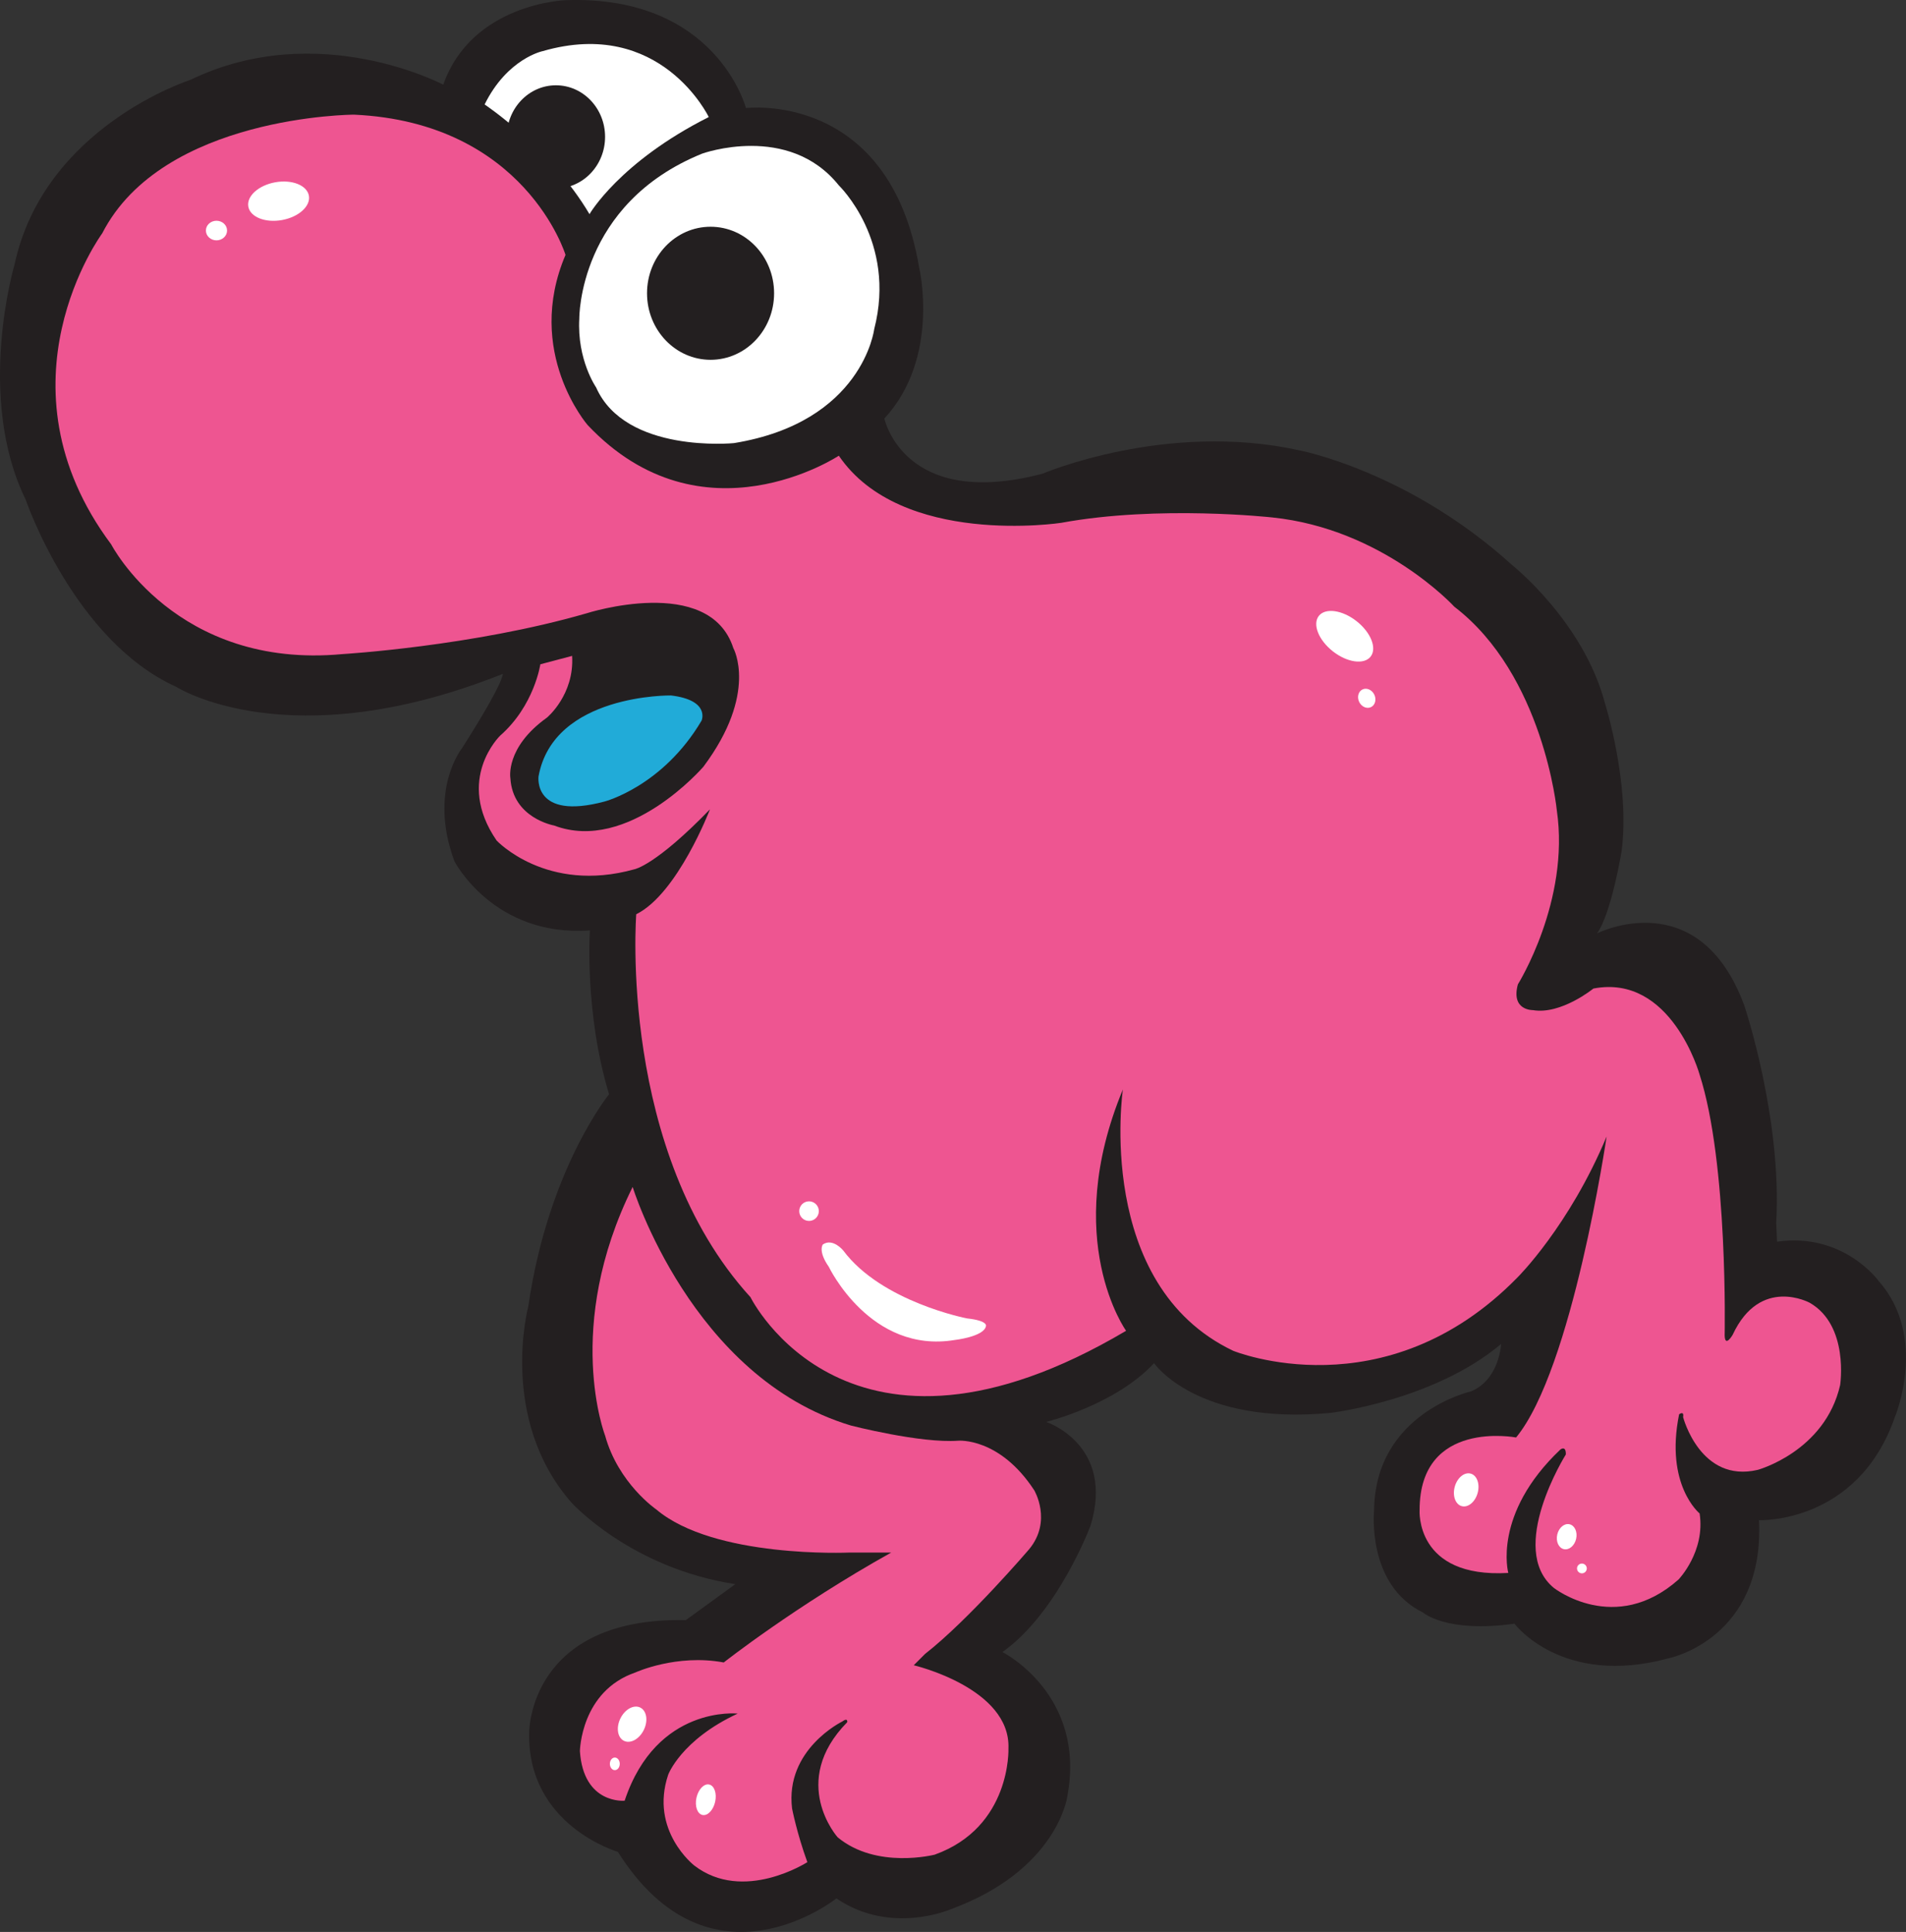 <?xml version="1.0" encoding="UTF-8"?>
<svg id="Layer_1" xmlns="http://www.w3.org/2000/svg" viewBox="0 0 636.02 644.65">
  <rect x="0" y="0" width="636.02" height="644.65" fill="#333333" stroke="none"/>
  <defs>
    <style>
      .cls-1 {
        fill: #ee5591;
      }

      .cls-2 {
        fill: #231f20;
      }

      .cls-3 {
        fill: #21abd8;
      }

      .cls-4 {
        fill: #fff;
      }
    </style>
  </defs>
  <path class="cls-2" d="M592.97,414.33c22.27-3.2,34,13.2,34,13.2,16.53,18.8,5.33,45.33,5.33,45.33-12.4,35.73-45.33,34.4-45.33,34.4,1.87,39.47-29.87,46-29.87,46-35.87,9.87-51.73-11.47-51.73-11.47-22.8,3.2-30.53-3.73-30.53-3.73-18.8-9.2-16.33-33.8-16.33-33.8.2-32.8,32.4-40,32.4-40,9.5-4,10-15.8,10-15.8-22.6,19-57,23-57,23-44.6,4.2-58.8-16.6-58.8-16.6-13,14-36,19.6-36,19.6,0,0,23,7.6,14.8,34.6,0,0-10.8,29-29.4,42.2,0,0,28.2,14.2,21.6,48.4,0,0-3.4,24.4-38.8,37.4,0,0-20,8.8-38.2-3.6,0,0-42,33.53-72.93-15.53,0,0-30.4-8.8-29.6-40,0,0,0-38.4,52.27-37.33l16.53-12c-34.93-5.33-54.67-27.2-54.67-27.2-24.53-28-14.4-65.6-14.4-65.6,6.67-45.87,26.93-70.67,26.93-70.67-8.27-27.2-6.4-54.67-6.4-54.67-32.13,2.27-45.2-23.07-45.2-23.07-8.8-23.73,2.53-37.73,2.53-37.73,14.27-22.4,13.6-24.8,13.6-24.8-71.47,28.53-109.07,4.27-109.07,4.27-34.13-15.47-50.13-62.4-50.13-62.4-16.8-34.4-3.73-78.4-3.73-78.4C14.71,42.2,63.51,26.66,63.51,26.66c42.6-20.6,84.4,1.6,84.4,1.6C157.51,1.06,188.71.06,188.71.06c50.4-1.8,60.2,36,60.2,36,0,0,47.8-6,57.8,53.2,0,0,7.2,30-11.6,50.4,0,0,6.4,30.6,52.8,18.4,0,0,41.2-17.6,85.6-7.8,0,0,36.4,6.8,71.2,38.4,0,0,23.6,18.8,30.8,45.8,0,0,8.6,27.2,5.6,49.6,0,0-3.4,20.8-8.2,27.4,0,0,34-17.2,49.2,24.2,0,0,12.6,37.6,10.6,72.4l.27,6.27Z"/>
  <path class="cls-1" d="M304.91,555.66s32.4,7.6,31.6,27.8c0,0,1,26.2-24.6,35.4,0,0-19.4,5-32.4-5.8,0,0-16.4-18.4,3.2-38.4,0,0,.3-1.7-1.7-.2,0,0-19.1,9.3-16.7,29,0,0,1.6,8.3,5.1,17.9,0,0-21.37,13.77-37.77,1.1,0,0-14.93-11.6-8.67-30.27,0,0,4.27-11.6,23.2-20.4,0,0-27.07-2.93-37.73,29.07,0,0-13.73,1.33-14.93-16.53,0,0,.27-20,18.53-26.27,0,0,13.73-6.27,29.47-3.33,0,0,23.87-18.8,55.87-36.67h-14.13s-44.93,2-64.27-14.4c0,0-12.67-8.67-17.07-24.67,0,0-14-36.13,9.2-82.93,0,0,19.6,63.6,72.8,79.6,0,0,23.2,6,35.87,5.07,0,0,13.73-1.2,25.33,16.53,0,0,6.13,10.27-1.73,19.73,0,0-20.07,23.47-34.67,34.87l-3.8,3.8Z"/>
  <path class="cls-1" d="M536.11,379.26s-11.4,77.6-30.2,100.4c0,0-32.2-6.2-32.2,24.2,0,0-1.6,22.8,29.6,21,0,0-5.4-19.6,17.4-41.2,0,0,1.87-1.47,1.8,1.67,0,0-19.8,31.53-4,44.53,0,0,20.4,16,41.6-2.8,0,0,9-9.31,7.04-22.05,0,0-11.64-9.48-6.84-33.08,0,0,1.73-1.33,1.33.93,0,0,5.73,22.13,24.93,17.6,0,0,22.4-6.13,27.47-28.27,0,0,3.07-19.87-10.13-27.47,0,0-16.53-9.07-25.73,10.67,0,0-2.53,4.4-2.67.27,0,0,1.2-57.6-8.4-87.2,0,0-9.4-33.6-35.4-28.6,0,0-10.8,8.8-20.2,7.2,0,0-7.4.2-5-8.6,0,0,17.4-27.8,13-58,0,0-4.4-45.2-34.2-68,0,0-23.8-26-60.8-29.8,0,0-37.8-4.2-70.4,1.8,0,0-53.4,8.2-74.2-22.4,0,0-45.6,30.2-83.8-10.2,0,0-21.2-24.4-7.4-56.8,0,0-13.4-44.2-70.6-46.8,0,0-63.8.2-84,39.6,0,0-37,50.2,3,103.8,0,0,21.6,41.8,77.2,36.6,0,0,43.4-2.6,81.4-13.6,0,0,41-13.2,49,11.6,0,0,8.4,15-10,39.6,0,0-25,29-49.8,19.6,0,0-13.8-2.4-14.6-15.8,0,0-1.8-10.2,12.2-20.2,0,0,9.2-7.6,8.4-20.6l-10.6,2.8s-2,13.8-13.4,23.8c0,0-15.2,14.6-1.2,35,0,0,16.6,17.8,46,9.6,0,0,7-1.2,25.2-20,0,0-10.8,28.2-24.6,35,0,0-6.13,79.27,38.13,127.8,0,0,32.53,66.13,125.33,11.2,0,0-21.87-30.4-1.07-80.53,0,0-9.6,65.07,36.8,87.2,0,0,50.67,20.8,94.93-24.53,0,0,17.2-17.07,29.67-46.93Z"/>
  <path class="cls-3" d="M234.11,240.46s3-6.8-10.2-8.4c0,0-39.2-.6-44.2,27,0,0-2,14.8,22,8.4,0,0,19.4-5,32.4-27Z"/>
  <path class="cls-4" d="M193.31,106.26s-.4-38.2,41-55c0,0,28.8-10.4,45.6,10.6,0,0,19.4,18.6,11.8,48,0,0-3.8,31-46.8,38,0,0-36.2,3.6-46-18.6,0,0-6.4-9.2-5.6-23Z"/>
  <ellipse class="cls-2" cx="237.11" cy="97.86" rx="21.2" ry="22.2"/>
  <path class="cls-4" d="M236.51,39.06s-16-33.4-55.4-22c0,0-11.8,2.4-19.4,17.8,0,0,22,14.6,35,36.6,0,0,10-17.4,39.8-32.4Z"/>
  <ellipse class="cls-2" cx="185.51" cy="45.66" rx="16.4" ry="17.2"/>
  <ellipse class="cls-4" cx="72.24" cy="76.93" rx="3.53" ry="3.27"/>
  <ellipse class="cls-4" cx="92.97" cy="67.13" rx="10.27" ry="6.4" transform="translate(-10.47 17.63) rotate(-10.26)"/>
  <ellipse class="cls-4" cx="456.07" cy="233.05" rx="2.8" ry="3.27" transform="translate(-55.94 220.52) rotate(-25.67)"/>
  <ellipse class="cls-4" cx="448.72" cy="212.31" rx="6.4" ry="10.99" transform="translate(4.58 434.03) rotate(-51.85)"/>
  <circle class="cls-4" cx="527.87" cy="523.36" r="1.63"/>
  <ellipse class="cls-4" cx="522.77" cy="512.74" rx="4.26" ry="3.23" transform="translate(-93.85 907.66) rotate(-77.08)"/>
  <ellipse class="cls-4" cx="489.27" cy="497.17" rx="5.63" ry="3.96" transform="translate(-120.52 835.86) rotate(-74.51)"/>
  <circle class="cls-4" cx="269.97" cy="404.13" r="3.27"/>
  <path class="cls-4" d="M322.71,439.93s-28.53-5.47-41.33-22.67c0,0-3.47-4.27-6.8-2,0,0-1.73,2.13,2,7.47,0,0,13.87,29.07,42,24.4,0,0,9.6-1.07,10.4-4.53,0,0,1.07-1.87-6.27-2.67Z"/>
  <ellipse class="cls-4" cx="235.51" cy="600.49" rx="5.2" ry="3.19" transform="translate(-401.93 699.05) rotate(-77.37)"/>
  <ellipse class="cls-4" cx="205.16" cy="588.56" rx="1.65" ry="2.1"/>
  <ellipse class="cls-4" cx="210.94" cy="575.28" rx="6.18" ry="4.35" transform="translate(-398.61 512.84) rotate(-64.01)"/>
</svg>